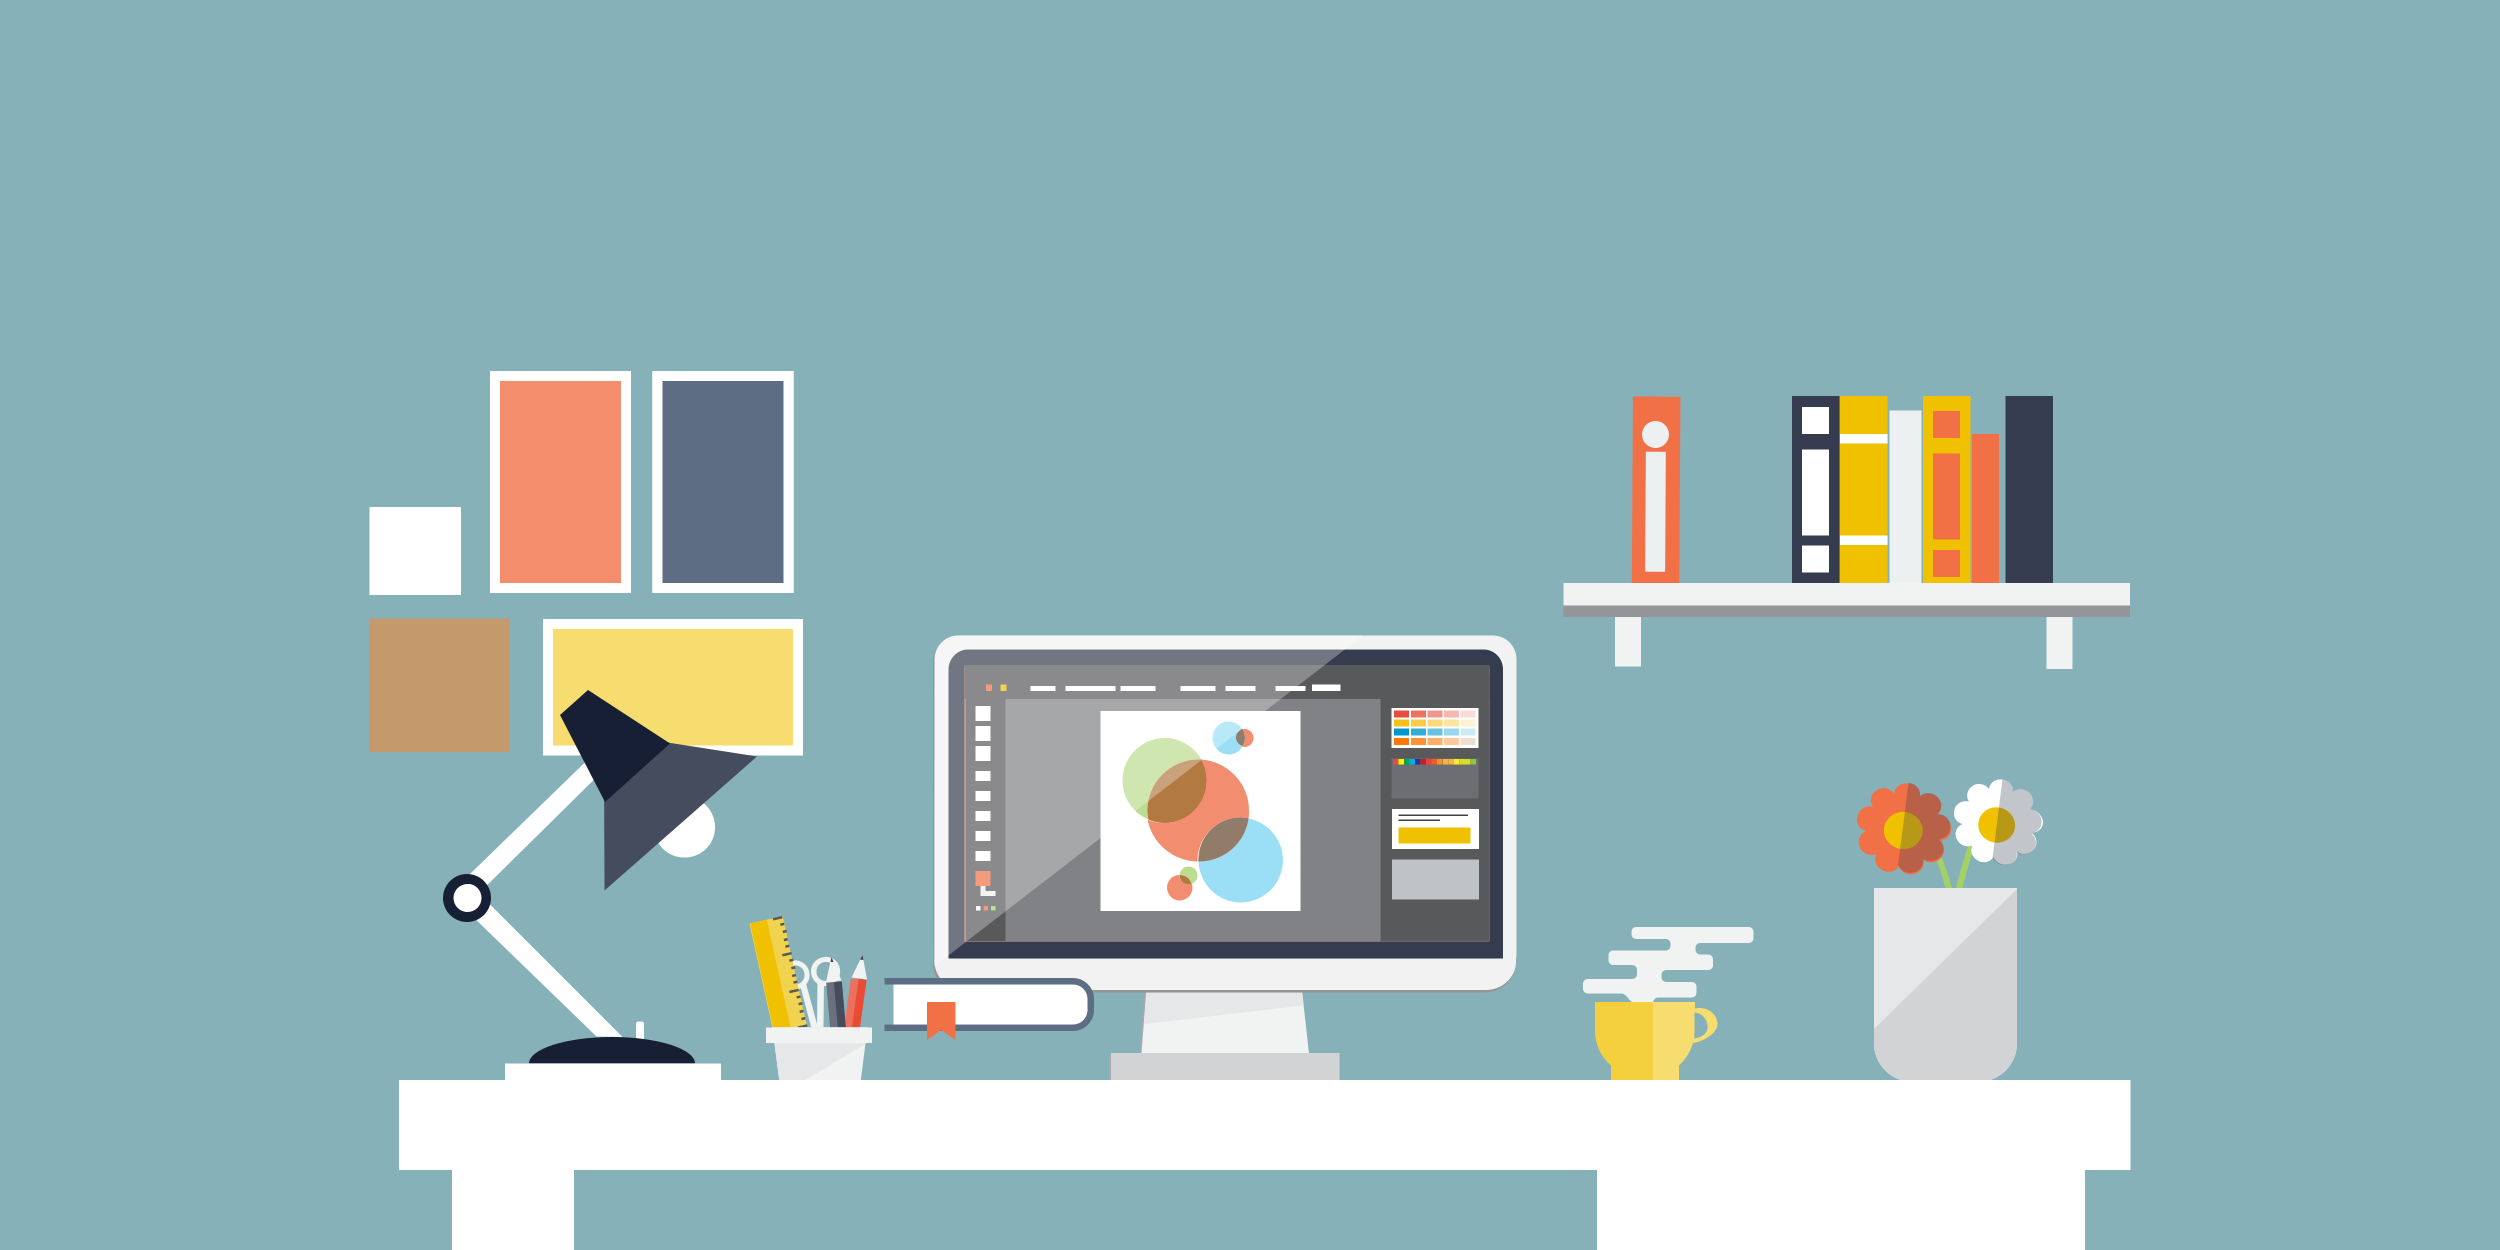 <?xml version="1.0" encoding="utf-8"?>
<!-- Generator: Adobe Illustrator 16.0.0, SVG Export Plug-In . SVG Version: 6.00 Build 0)  -->
<!DOCTYPE svg PUBLIC "-//W3C//DTD SVG 1.1//EN" "http://www.w3.org/Graphics/SVG/1.1/DTD/svg11.dtd">
<svg version="1.1" id="desk01" xmlns="http://www.w3.org/2000/svg" xmlns:xlink="http://www.w3.org/1999/xlink" x="0px" y="0px"
	 width="500px" height="250px" viewBox="0 0 500 250" enable-background="new 0 0 500 250" xml:space="preserve">
<rect id="background" x="0" fill="#86B1B9" width="500" height="250"/>
<g id="imac">
	<polygon fill="#A7A9AC" points="258.7,185.6 230,185.6 227.8,212 261.6,212 	"/>
	<rect x="221.9" y="210.9" fill="#A7A9AC" width="45.7" height="5.5"/>
	<polygon fill="#F1F2F2" points="259,185.3 230.3,185.3 228.2,211.7 261.9,211.7 	"/>
	<rect x="222.2" y="210.6" fill="#D1D3D4" width="45.699" height="5.5"/>
	<polygon fill="#E6E7E8" points="260.6,201.1 259.1,185.3 230.4,185.3 228.8,204.8 	"/>
	<path fill="#939598" d="M303,188.1V132.4c0-2.7-2.101-4.801-4.7-4.801h-107c-2.6,0-4.7,2.2-4.7,4.801V188.1
		c0,2.301,0,4.101,0,4.101v0.7l0,0c0.101,3.1,2.7,5.6,5.8,5.6H297c3.2,0,6-2.5,6-5.7l0,0v-0.5C303,192.2,303,190.4,303,188.1z"/>
	<path fill="#F2F2F2" d="M303.3,187.6V131.9c0-2.7-2.1-4.801-4.7-4.801h-107c-2.6,0-4.7,2.2-4.7,4.801V187.6
		c0,2.301,0,4.101,0,4.101v0.7l0,0c0.101,3.1,2.7,5.6,5.801,5.6h104.5c3.199,0,6-2.5,6-5.7l0,0v-0.5
		C303.3,191.8,303.3,189.9,303.3,187.6z"/>
	<path fill="#353C4F" d="M300.6,133.9c0-2.2-1.7-4-3.899-4H193.6c-2.1,0-3.899,1.8-3.899,4v53.8c0,2.2,0,4,0,4H300.6c0,0,0-1.8,0-4
		V133.9L300.6,133.9z"/>
	<rect x="192.9" y="133.3" fill="#F48D6B" width="105" height="55"/>
	<g>
		<rect x="193.7" y="133.2" fill="#808285" width="103.899" height="55.1"/>
		<rect x="193.1" y="134.2" fill="#58595B" width="8" height="54"/>
		<rect x="276.1" y="135" fill="#58595B" width="21.8" height="53.3"/>
		<rect x="220.1" y="142.2" fill="#FFFFFF" width="40" height="40"/>
		<rect x="195.1" y="141.2" fill="#FFFFFF" width="3" height="3"/>
		<rect x="195.1" y="145.2" fill="#FFFFFF" width="3" height="3"/>
		<rect x="195.1" y="149.2" fill="#FFFFFF" width="3" height="3"/>
		<rect x="195.1" y="154.2" fill="#FFFFFF" width="3" height="2"/>
		<rect x="195.1" y="158.2" fill="#FFFFFF" width="3" height="2"/>
		<rect x="195.1" y="162.2" fill="#FFFFFF" width="3" height="2"/>
		<rect x="195.1" y="166.2" fill="#FFFFFF" width="3" height="2"/>
		<rect x="195.1" y="170.2" fill="#FFFFFF" width="3" height="2"/>
		<rect x="195.2" y="181.2" fill="#FFFFFF" width="0.899" height="0.899"/>
		<rect x="196.7" y="181.2" fill="#F17046" width="0.899" height="0.899"/>
		<rect x="198.2" y="181.2" fill="#A4D165" width="0.899" height="0.899"/>
		<rect x="278.3" y="141.6" fill="#FFFFFF" width="17.4" height="8"/>
		<rect x="278.3" y="151.7" fill="#6D6E71" width="17.4" height="8"/>
		<rect x="278.4" y="161.8" fill="#FFFFFF" width="17.4" height="8"/>
		<rect x="278.4" y="171.9" fill="#BDC3C7" width="17.4" height="8"/>
		<rect x="228.1" y="133.2" fill="#FFFFFF" width="7" height="1"/>
		<rect x="192.9" y="133" fill="#58595B" width="105" height="6.8"/>
		<polygon fill="#FFFFFF" points="195.1,134.2 201.1,134.2 201.1,134.2 		"/>
		<polygon fill="#FFFFFF" points="202.1,134.2 208.1,134.2 208.1,134.2 		"/>
		<polygon fill="#FFFFFF" points="208.1,134.2 214.1,134.2 214.1,134.2 		"/>
		<polygon fill="#FFFFFF" points="215.1,134.2 221.1,134.2 221.1,134.2 		"/>
		<polygon fill="#FFFFFF" points="221.1,134.2 227.1,134.2 227.1,134.2 		"/>
		<polygon fill="#FFFFFF" points="228.1,134.2 234.1,134.2 234.1,134.2 		"/>
		<rect x="197.2" y="136.9" fill="#F17046" width="1.199" height="1.3"/>
		<rect x="200.1" y="136.9" fill="#F0C100" width="1.2" height="1.3"/>
		<rect x="206.1" y="137.2" fill="#FFFFFF" width="5" height="1"/>
		<rect x="213.1" y="137.2" fill="#FFFFFF" width="10" height="1"/>
		<rect x="224.1" y="137.2" fill="#FFFFFF" width="7" height="1"/>
		<rect x="236.1" y="137.2" fill="#FFFFFF" width="7" height="1"/>
		<rect x="245.1" y="137.2" fill="#FFFFFF" width="6" height="1"/>
		<rect x="255.1" y="137.2" fill="#FFFFFF" width="6" height="1"/>
		<rect x="262.4" y="136.9" fill="#FFFFFF" width="5.7" height="1.3"/>
		<rect x="278.8" y="142.1" fill="#E84C3D" width="3" height="1.4"/>
		<rect x="282.2" y="142.1" fill="#ED7064" width="3" height="1.4"/>
		<rect x="285.5" y="142.1" fill="#F1948B" width="3" height="1.4"/>
		<rect x="288.8" y="142.1" fill="#F6B7B1" width="3" height="1.4"/>
		<rect x="292.1" y="142.1" fill="#FADBD8" width="3" height="1.4"/>
		<rect x="278.8" y="143.9" fill="#F6BF1A" width="3" height="1.399"/>
		<rect x="282.2" y="143.9" fill="#F8CC48" width="3" height="1.399"/>
		<rect x="285.5" y="143.9" fill="#FAD976" width="3" height="1.399"/>
		<rect x="288.8" y="143.9" fill="#FBE5A3" width="3" height="1.399"/>
		<rect x="292.1" y="143.9" fill="#FDF2D1" width="3" height="1.399"/>
		<rect x="278.8" y="145.7" fill="#0097CE" width="3" height="1.399"/>
		<rect x="282.2" y="145.7" fill="#33ACD8" width="3" height="1.399"/>
		<rect x="285.5" y="145.7" fill="#66C1E2" width="3" height="1.399"/>
		<rect x="288.8" y="145.7" fill="#99D5EB" width="3" height="1.399"/>
		<rect x="292.1" y="145.7" fill="#CCEAF5" width="3" height="1.399"/>
		<rect x="278.8" y="147.6" fill="#FF7800" width="3" height="1.4"/>
		<rect x="282.2" y="147.6" fill="#FF9333" width="3" height="1.4"/>
		<rect x="285.5" y="147.6" fill="#FFAE66" width="3" height="1.4"/>
		<rect x="288.8" y="147.6" fill="#FFC999" width="3" height="1.4"/>
		<rect x="292.1" y="147.6" fill="#F0DFD0" width="3" height="1.4"/>
		<rect x="278.6" y="151.8" fill="#E84C3D" width="1.101" height="1.101"/>
		<rect x="279.7" y="151.8" fill="#FFF200" width="1.1" height="1.101"/>
		<rect x="280.8" y="151.8" fill="#00A651" width="1.1" height="1.101"/>
		<rect x="281.9" y="151.8" fill="#00AEEF" width="1.101" height="1.101"/>
		<rect x="283" y="151.8" fill="#2E3192" width="1.1" height="1.101"/>
		<rect x="284.1" y="151.8" fill="#BE1E2D" width="1.101" height="1.101"/>
		<rect x="285.2" y="151.8" fill="#EF4136" width="1.1" height="1.101"/>
		<rect x="286.3" y="151.8" fill="#F15A29" width="1.1" height="1.101"/>
		<rect x="287.4" y="151.8" fill="#F7941E" width="1.101" height="1.101"/>
		<rect x="288.6" y="151.8" fill="#FBB040" width="1.101" height="1.101"/>
		<rect x="289.7" y="151.8" fill="#FBB040" width="1.1" height="1.101"/>
		<rect x="290.8" y="151.8" fill="#F9ED32" width="1.1" height="1.101"/>
		<rect x="291.9" y="151.8" fill="#D7DF23" width="1.101" height="1.101"/>
		<rect x="293" y="151.8" fill="#D7DF23" width="1.1" height="1.101"/>
		<rect x="294.1" y="151.8" fill="#8DC63F" width="1.101" height="1.101"/>
		<rect x="279.7" y="162.9" fill="#414042" width="13.899" height="0.3"/>
		<rect x="279.7" y="163.9" fill="#414042" width="8.3" height="0.3"/>
		<rect x="279.7" y="165.5" fill="#F0C100" width="14.399" height="3.2"/>
		<path fill="#ECF0F1" d="M196.1,176.2v3h3v-3H196.1z M199.1,178.2h-2v-2h2V178.2z"/>
		<rect x="195.1" y="174.2" fill="#F17046" width="3" height="3"/>
		<path fill="#BCDC90" d="M239.7,151.9c0.199,0,0.399,0,0.6,0c-1.5-2.5-4.2-4.301-7.3-4.301c-4.7,0-8.5,3.801-8.5,8.5
			c0,3.5,2.1,6.5,5.2,7.801c-0.101-0.601-0.2-1.2-0.2-1.801C229.5,156.5,234.1,151.9,239.7,151.9z"/>
		<path fill="#F48D6B" d="M241.4,156.1c0-1.5-0.399-3-1.1-4.199c-0.2,0-0.4,0-0.6,0c-5.601,0-10.2,4.6-10.2,10.199
			c0,0.601,0.1,1.2,0.2,1.801c1,0.399,2.1,0.699,3.3,0.699C237.6,164.6,241.4,160.8,241.4,156.1z"/>
		<path fill="#B27941" d="M241.4,156.1c0-1.5-0.399-3-1.1-4.199c-0.2,0-0.4,0-0.6,0c-5.601,0-10.2,4.6-10.2,10.199
			c0,0.601,0.1,1.2,0.2,1.801c1,0.399,2.1,0.699,3.3,0.699C237.6,164.6,241.4,160.8,241.4,156.1z"/>
		<path fill="#F28D6F" d="M248.1,163.5c0.601,0,1.101,0.1,1.601,0.2c0.1-0.5,0.1-1,0.1-1.601c0-5.399-4.2-9.8-9.6-10.199
			c0.699,1.199,1.1,2.699,1.1,4.199c0,4.7-3.8,8.5-8.5,8.5c-1.2,0-2.3-0.199-3.3-0.699c0.899,4.699,5,8.3,10,8.399
			c0-0.1,0-0.2,0-0.3C239.6,167.3,243.4,163.5,248.1,163.5z"/>
		<path fill="#9BDFF7" d="M249.7,163.7c-0.801,4.899-5,8.6-10,8.6l0,0c0.199,4.5,3.899,8.2,8.399,8.2c4.7,0,8.5-3.8,8.5-8.5
			C256.6,167.9,253.6,164.5,249.7,163.7z"/>
		<path fill="#F48D6B" d="M249.7,163.7c-0.5-0.101-1.101-0.2-1.601-0.2c-4.7,0-8.399,3.8-8.399,8.5c0,0.1,0,0.2,0,0.3l0,0
			C244.8,172.3,249,168.6,249.7,163.7z"/>
		<path fill="#917B69" d="M249.7,163.7c-0.5-0.101-1.101-0.2-1.601-0.2c-4.7,0-8.399,3.8-8.399,8.5c0,0.1,0,0.2,0,0.3l0,0
			C244.8,172.3,249,168.6,249.7,163.7z"/>
		<path fill="#9BDFF7" d="M247.2,147.6c0-0.8,0.5-1.5,1.3-1.699c-0.601-0.9-1.601-1.601-2.8-1.601c-1.801,0-3.2,1.5-3.2,3.3
			c0,1.801,1.5,3.301,3.2,3.301c1.199,0,2.199-0.601,2.8-1.601C247.7,149,247.2,148.4,247.2,147.6z"/>
		<path fill="#F28D6F" d="M248.9,145.8c-0.199,0-0.3,0-0.5,0.101c0.301,0.5,0.5,1.1,0.5,1.699c0,0.601-0.199,1.2-0.5,1.7
			c0.2,0,0.301,0.101,0.5,0.101c1,0,1.801-0.801,1.801-1.801S249.9,145.8,248.9,145.8z"/>
		<path fill="#99DFF9" d="M248.5,145.8c-0.7,0.2-1.3,0.9-1.3,1.7s0.5,1.5,1.3,1.7c0.3-0.5,0.5-1.101,0.5-1.7
			C248.9,146.9,248.8,146.3,248.5,145.8z"/>
		<path fill="#917B69" d="M248.5,145.8c-0.7,0.2-1.3,0.9-1.3,1.7s0.5,1.5,1.3,1.7c0.3-0.5,0.5-1.101,0.5-1.7
			C248.9,146.9,248.8,146.3,248.5,145.8z"/>
		<path fill="#BCDC90" d="M239.5,175.1c0-1-0.8-1.8-1.8-1.8c-0.9,0-1.7,0.7-1.801,1.7c1.101,0,2.101,0.8,2.4,1.8
			C239,176.5,239.5,175.9,239.5,175.1z"/>
		<path fill="#F28D6F" d="M235.9,175.1V175l0,0c-1.399,0-2.5,1.1-2.5,2.5s1.101,2.6,2.5,2.6c1.4,0,2.601-1.1,2.601-2.6
			c0-0.3-0.101-0.5-0.101-0.8c-0.199,0.1-0.399,0.1-0.6,0.1C236.7,176.9,235.9,176.1,235.9,175.1z"/>
		<path fill="#D1E8B2" d="M235.9,175L235.9,175c0,1.1,0.801,1.9,1.801,1.9c0.199,0,0.399,0,0.6-0.101C238,175.7,237.1,175,235.9,175
			z"/>
		<path fill="#B27941" d="M235.9,175L235.9,175c0,1.1,0.801,1.9,1.801,1.9c0.199,0,0.399,0,0.6-0.101C238,175.7,237.1,175,235.9,175
			z"/>
	</g>
	<path opacity="0.3" fill="#FFFFFF" enable-background="new    " d="M272.6,127.1H191.7c-2.601,0-4.7,2.2-4.7,4.801l-0.2,61.399
		L272.6,127.1z"/>
</g>
<g id="coffee01">
	<g>
		<g>
			<g>
				<g>
					<g>
						<defs>
							<rect id="SVGID_1_" x="314.2" y="177.6" width="38.3" height="22.801"/>
						</defs>
						<clipPath id="SVGID_2_">
							<use xlink:href="#SVGID_1_"  overflow="visible"/>
						</clipPath>
						<path id="coffeesteam" clip-path="url(#SVGID_2_)" fill="#F1F2F2" d="M325.6,199.6c-0.3-0.399-0.8-0.899-1.399-0.899H317.6
							c-0.6,0-1-0.4-1-1v-0.9c0-0.6,0.4-1,1-1h8.8c0.601,0,1-0.399,1-1V194c0-0.6-0.399-1-1-1H322.7c-0.601,0-1-0.4-1-1v-0.9
							c0-0.6,0.399-1,1-1H333.1c0.601,0,1-0.399,1-1v-0.3c0-0.6-0.399-1-1-1h-5.8c-0.6,0-1-0.399-1-1V186.4c0-0.601,0.4-1,1-1h22.4
							c0.6,0,1,0.399,1,1v1.199c0,0.601-0.4,1-1,1H340.1c-0.6,0-1,0.4-1,1v0.301c0,0.6,0.4,1,1,1h1.5c0.601,0,1,0.399,1,1v1.1
							c0,0.6-0.399,1-1,1h-8.3c-0.6,0-1,0.4-1,1v0.4c0,0.6,0.4,1,1,1h5c0.6,0,1,0.399,1,1v1.1c0,0.6-0.4,1-1,1h-6.9
							c0,0-1.1,0.5-0.699,1.4c0.399,0.899-3.601,0-3.601,0S326.1,200.3,325.6,199.6z"/>
					</g>
				</g>
			</g>
		</g>
	</g>
	<g id="_x3C_Group_x3E_">
		<path fill="#F7DC6F" d="M339.7,201.6c-0.2,0-0.5,0.101-0.7,0.101c0-0.7,0-1.3,0-1.3h-8.5V216h5.3v-2.9c1.3-1.199,2.3-2.8,2.8-4.5
			c2-0.199,5-2,4.9-3.899C343.4,202.9,341.7,201.5,339.7,201.6z M338.8,207.7c0.1-0.5,0.1-1,0.1-1.601c0-0.8,0-2.3,0-3.6
			c1.4,0.1,2.5,1.2,2.601,2.6C341.7,206.6,340.4,207.5,338.8,207.7z"/>
		<path fill="#F4D03F" d="M319,200.5c0,0,0,4.2,0,5.6c0,2.801,1.2,5.301,3.2,7v2.9h8.399v-15.6H319V200.5z"/>
	</g>
</g>
<g id="pictures">
	<g id="picture05">
		<rect x="108.6" y="123.8" fill="#FFFFFF" width="52" height="27.3"/>
		<rect x="110.6" y="125.8" fill="#F7DC6F" width="48" height="23.3"/>
	</g>
	<rect id="picture04" x="73.9" y="123.7" fill="#C49A6C" width="27.9" height="26.7"/>
	<g id="picture03">
		<rect x="130.5" y="74.2" fill="#FFFFFF" width="28.2" height="44.399"/>
		<rect x="132.5" y="76.2" fill="#FFFFFF" width="24.2" height="40.399"/>
		<rect x="130.5" y="74.2" fill="#FFFFFF" width="28.2" height="44.399"/>
		<rect x="132.5" y="76.2" fill="#5C6D84" width="24.2" height="40.399"/>
	</g>
	<g id="picture02">
		<rect x="98" y="74.2" fill="#FFFFFF" width="28.2" height="44.399"/>
		<rect x="100" y="76.2" fill="#F48D6B" width="24.2" height="40.399"/>
	</g>
	<rect id="picture01" x="73.9" y="101.4" fill="#FFFFFF" width="18.301" height="17.6"/>
</g>
<g id="flowers">
	<g id="vase">
		<g id="flowerorange">
			<path fill="#A4D165" d="M391.8,185.2c-0.6-6-2.5-12.7-6.7-20.7l-1,0.4c4.101,7.8,5.9,15.199,6.601,20.199L391.8,185.2
				L391.8,185.2L391.8,185.2z"/>
			<path fill="#F17046" d="M387.5,162.9L387.5,162.9c1-0.9,1-2.4,0.1-3.301l-0.1-0.1c-0.9-1-2.5-1.1-3.5-0.2l0,0
				c0.2-1.3-0.8-2.5-2.2-2.6h-0.2c-1.399-0.2-2.6,0.7-2.8,2l0,0c-0.8-1.101-2.3-1.4-3.4-0.7l-0.1,0.1c-1.2,0.7-1.5,2.2-0.7,3.301
				l0,0c-1.3-0.4-2.7,0.3-3,1.6l-0.1,0.2c-0.4,1.3,0.3,2.6,1.7,3l0,0c-1.2,0.5-1.801,1.899-1.301,3.1l0.101,0.2
				c0.5,1.2,2,1.8,3.3,1.3l0,0c-0.6,1.2-0.1,2.601,1.1,3.2l0.2,0.1c1.101,0.601,2.5,0.2,3.2-0.8c0.4,1.101,1.6,1.8,2.8,1.5h0.2
				c1.3-0.3,2.2-1.5,1.9-2.8l0,0c1.1,0.8,2.6,0.6,3.5-0.4l0.1-0.1c0.8-1,0.7-2.5-0.4-3.3l0,0c1.301-0.101,2.4-1.101,2.301-2.5v-0.2
				C390,163.9,388.9,162.8,387.5,162.9z"/>
			<path fill="#F0C100" d="M384.5,166.6c-0.3,2-2.2,3.5-4.3,3.2c-2.101-0.3-3.7-2.1-3.4-4.2c0.3-2,2.2-3.5,4.3-3.199
				C383.2,162.7,384.8,164.6,384.5,166.6z"/>
			<path opacity="0.3" fill="#353C4F" enable-background="new    " d="M390.1,165.3v-0.2c-0.1-1.3-1.2-2.3-2.6-2.3l0,0
				c1-0.899,1-2.399,0.1-3.3l-0.1-0.1c-0.9-1-2.5-1.101-3.5-0.2l0,0c0.2-1.3-0.8-2.5-2.2-2.601h-0.1l-2.101,16.5l0.101-0.1
				c0.399,1.1,1.6,1.8,2.8,1.5h0.2c1.3-0.3,2.199-1.5,1.899-2.8l0,0c1.101,0.8,2.601,0.6,3.5-0.4l0.101-0.1c0.8-1,0.699-2.5-0.4-3.3
				l0,0C389.1,167.7,390.2,166.6,390.1,165.3z"/>
		</g>
		<g id="flowerwhite">
			<path fill="#A4D165" d="M390.8,184.2c1.2-5,3-12.101,5.7-19.8L395.4,164c-2.8,7.8-4.6,14.2-5.8,20.2H390.8z"/>
			<path fill="#FFFFFF" d="M405.9,161.9L405.9,161.9c0.9-0.801,1-2.2,0.101-3.2L405.9,158.6c-0.899-0.899-2.399-1-3.3-0.199l0,0
				c0.101-1.2-0.8-2.301-2-2.5h-0.2c-1.3-0.2-2.5,0.699-2.6,1.899l0,0c-0.7-1-2.2-1.3-3.2-0.7l-0.1,0.101
				c-1.101,0.7-1.4,2.1-0.7,3.1l0,0c-1.2-0.3-2.5,0.3-2.9,1.5v0.2c-0.399,1.2,0.3,2.5,1.601,2.8l0,0c-1.2,0.5-1.7,1.8-1.2,2.9
				l0.1,0.2c0.5,1.1,1.9,1.699,3.101,1.199l0,0c-0.601,1.101-0.101,2.4,1.1,3l0.101,0.101c1.1,0.5,2.399,0.2,3-0.8
				c0.399,1,1.5,1.699,2.699,1.5h0.2c1.3-0.2,2.101-1.4,1.8-2.601l0,0c1,0.8,2.5,0.601,3.301-0.399l0.1-0.101
				c0.8-1,0.6-2.399-0.4-3.2l0,0c1.301-0.1,2.301-1.1,2.2-2.3v-0.2C408.3,162.9,407.2,161.9,405.9,161.9z"/>
			<path fill="#F0C100" d="M403,165.5c-0.2,1.9-2.101,3.3-4.101,3s-3.5-2-3.199-4c0.199-1.9,2.1-3.3,4.1-3S403.2,163.6,403,165.5z"
				/>
			<path opacity="0.3" fill="#353C4F" enable-background="new    " d="M408.3,164.3v-0.2c-0.1-1.199-1.1-2.199-2.4-2.199l0,0
				c0.9-0.801,1-2.2,0.101-3.2L405.9,158.6c-0.899-0.899-2.399-1-3.3-0.199l0,0c0.101-1.2-0.8-2.301-2-2.5h-0.1l-2,15.699l0.1-0.1
				c0.4,1,1.5,1.7,2.7,1.5h0.2c1.3-0.2,2.1-1.4,1.8-2.6l0,0c1,0.8,2.5,0.6,3.3-0.4l0.101-0.1c0.8-1,0.6-2.4-0.4-3.2l0,0
				C407.4,166.5,408.4,165.5,408.3,164.3z"/>
		</g>
		<path fill="#E6E7E8" d="M403.4,177.6v31c0,4.301-3.5,7.801-7.8,7.801h-13c-4.3,0-7.8-3.5-7.8-7.801v-31H403.4z"/>
		<path fill="#D1D3D4" d="M382.6,216.4h13c4.3,0,7.8-3.5,7.8-7.801v-30.8l-28.6,28v2.8C374.7,212.9,378.2,216.4,382.6,216.4z"/>
	</g>
</g>
<g id="pencilholder">
	<g id="scissors">
		<path fill="#F1F2F2" d="M158.7,192.1c-1.601,0.2-2.801,1.601-2.601,3.2c0.2,1.601,1.601,2.8,3.2,2.601c1.6-0.2,2.8-1.601,2.6-3.2
			C161.7,193,160.3,191.9,158.7,192.1z M159.2,196.9c-1.101,0.1-2-0.601-2.101-1.7c-0.1-1.101,0.601-2,1.7-2.101
			c1.1-0.1,2,0.601,2.1,1.7C161,195.8,160.3,196.8,159.2,196.9z"/>
		<path fill="#F1F2F2" d="M164.8,191.4c-1.6,0.199-2.8,1.6-2.6,3.199c0.199,1.601,1.6,2.801,3.199,2.601
			C167,197,168.2,195.6,168,194C167.9,192.3,166.4,191.2,164.8,191.4z M165.4,196.2c-1.1,0.1-2-0.601-2.1-1.7s0.6-2,1.7-2.1
			c1.1-0.101,2,0.6,2.1,1.699C167.2,195.1,166.5,196.1,165.4,196.2z"/>
		<g>
			<polygon fill="#F1F2F2" points="164.6,213.5 163.3,213.4 163.5,196.4 164.8,196.4 			"/>
		</g>
		<g>
			<polygon fill="#F1F2F2" points="164,212.1 160,197 161.2,196.7 165.3,211.8 			"/>
		</g>
	</g>
	<g id="ruler">
		
			<rect x="135.648" y="202.348" transform="matrix(0.216 0.977 -0.977 0.216 324.923 7.01)" fill="#F2D34F" width="44.902" height="6.8"/>
		
			<rect x="155.33" y="182.612" transform="matrix(0.215 0.977 -0.977 0.215 301.426 -7.825)" fill="#58595B" width="0.5" height="1.9"/>
		
			<rect x="156.245" y="184.379" transform="matrix(0.215 0.977 -0.977 0.215 303.334 -7.763)" fill="#58595B" width="0.5" height="0.8"/>
		
			<rect x="156.62" y="185.881" transform="matrix(0.217 0.976 -0.976 0.217 304.726 -7.232)" fill="#58595B" width="0.5" height="0.8"/>
		
			<rect x="156.963" y="187.443" transform="matrix(0.215 0.977 -0.977 0.215 306.889 -6.059)" fill="#58595B" width="0.5" height="0.799"/>
		
			<rect x="157.263" y="188.762" transform="matrix(0.215 0.977 -0.977 0.215 308.414 -5.316)" fill="#58595B" width="0.5" height="0.8"/>
		
			<rect x="157.052" y="189.87" transform="matrix(0.217 0.976 -0.976 0.217 309.496 -4.099)" fill="#58595B" width="0.5" height="1.9"/>
		
			<rect x="157.929" y="191.636" transform="matrix(0.217 0.976 -0.976 0.217 311.37 -4.002)" fill="#58595B" width="0.5" height="0.799"/>
		
			<rect x="158.314" y="193.14" transform="matrix(0.217 0.976 -0.976 0.217 313.14 -3.2)" fill="#58595B" width="0.5" height="0.8"/>
		
			<rect x="158.475" y="194.682" transform="matrix(0.217 0.976 -0.976 0.217 314.771 -2.149)" fill="#58595B" width="0.5" height="0.799"/>
		
			<rect x="158.877" y="195.942" transform="matrix(0.215 0.977 -0.977 0.215 316.693 -1.255)" fill="#58595B" width="0.5" height="0.8"/>
		
			<rect x="158.613" y="197.156" transform="matrix(0.215 0.977 -0.977 0.215 318.208 0.388)" fill="#58595B" width="0.5" height="1.9"/>
		
			<rect x="159.523" y="198.914" transform="matrix(0.215 0.977 -0.977 0.215 320.103 0.448)" fill="#58595B" width="0.5" height="0.8"/>
		
			<rect x="159.768" y="200.329" transform="matrix(0.217 0.976 -0.976 0.217 321.296 1.011)" fill="#58595B" width="0.5" height="0.8"/>
		
			<rect x="160.126" y="201.788" transform="matrix(0.215 0.977 -0.977 0.215 323.383 2.115)" fill="#58595B" width="0.5" height="0.8"/>
		
			<rect x="160.477" y="203.241" transform="matrix(0.215 0.977 -0.977 0.215 325.077 2.913)" fill="#58595B" width="0.5" height="0.8"/>
		
			<rect x="160.329" y="204.273" transform="matrix(0.215 0.977 -0.977 0.215 326.507 4.299)" fill="#58595B" width="0.5" height="1.9"/>
		
			<rect x="161.133" y="206.133" transform="matrix(0.217 0.976 -0.976 0.217 328.031 4.224)" fill="#58595B" width="0.5" height="0.799"/>
		
			<rect x="161.34" y="207.533" transform="matrix(0.217 0.976 -0.976 0.217 329.56 5.12)" fill="#58595B" width="0.5" height="0.8"/>
		
			<rect x="161.824" y="209.057" transform="matrix(0.215 0.977 -0.977 0.215 331.816 6.164)" fill="#58595B" width="0.5" height="0.8"/>
		
			<rect x="161.994" y="210.563" transform="matrix(0.217 0.976 -0.976 0.217 333.031 6.854)" fill="#58595B" width="0.5" height="0.8"/>
		
			<rect x="161.839" y="211.461" transform="matrix(0.217 0.976 -0.976 0.217 334.323 8.14)" fill="#58595B" width="0.5" height="1.9"/>
		
			<rect x="162.636" y="213.465" transform="matrix(0.213 0.977 -0.977 0.213 337.148 9.164)" fill="#58595B" width="0.5" height="0.8"/>
		
			<rect x="163.031" y="214.741" transform="matrix(0.213 0.977 -0.977 0.213 338.792 9.855)" fill="#58595B" width="0.501" height="0.8"/>
		
			<rect x="163.285" y="216.291" transform="matrix(0.217 0.976 -0.976 0.217 339.634 10.08)" fill="#58595B" width="0.5" height="0.799"/>
		
			<rect x="163.624" y="217.725" transform="matrix(0.215 0.977 -0.977 0.215 341.695 11.211)" fill="#58595B" width="0.5" height="0.8"/>
		
			<rect x="163.466" y="218.732" transform="matrix(0.215 0.977 -0.977 0.215 343.09 12.588)" fill="#58595B" width="0.5" height="1.899"/>
		
			<rect x="164.25" y="220.575" transform="matrix(0.215 0.977 -0.977 0.215 344.969 12.837)" fill="#58595B" width="0.5" height="0.8"/>
		
			<rect x="164.638" y="222.091" transform="matrix(0.217 0.976 -0.976 0.217 346.356 13.303)" fill="#58595B" width="0.5" height="0.8"/>
		
			<rect x="164.835" y="223.565" transform="matrix(0.217 0.976 -0.976 0.217 347.949 14.264)" fill="#58595B" width="0.5" height="0.799"/>
		
			<rect x="165.298" y="224.897" transform="matrix(0.215 0.977 -0.977 0.215 350.013 15.208)" fill="#58595B" width="0.5" height="0.8"/>
		
			<rect x="165.061" y="225.929" transform="matrix(0.215 0.977 -0.977 0.215 351.372 16.682)" fill="#58595B" width="0.5" height="1.9"/>
		
			<rect x="154.689" y="183.721" transform="matrix(0.977 -0.216 0.216 0.977 -40.787 38.583)" fill="#F0C100" width="3.4" height="44.901"/>
	</g>
	<g id="pencilred">
		<g>
			<path fill="#F1F2F2" d="M167.3,217.4l-0.4,3.1c-0.1,0.7,0.101,1.2,0.5,1.3l1.801,0.2c0.399,0.1,0.699-0.4,0.8-1.1l0.399-3.101
				L167.3,217.4z"/>
			<g>
				
					<rect x="168.9" y="195.807" transform="matrix(-0.991 -0.136 0.136 -0.991 311.183 433.736)" fill="#ED6F5D" width="3.1" height="20.802"/>
				
					<rect x="170.3" y="195.908" transform="matrix(-0.991 -0.137 0.137 -0.991 312.388 434.072)" fill="#E94B35" width="1.6" height="20.801"/>
			</g>
			<polygon fill="#D1D3D4" points="167.1,217.9 170.4,218.4 170.5,216.6 170.6,216.3 167.5,215.9 167.4,216.2 			"/>
			
				<rect x="167.1" y="216.407" transform="matrix(-0.991 -0.136 0.136 -0.991 306.432 455.866)" fill="#5C6D84" width="3.401" height="2.1"/>
			<polygon fill="#F1F2F2" points="172.5,191 173.4,195.9 170.3,195.5 			"/>
			<polygon fill="#414042" points="172.5,191 172,191.9 172.7,192 			"/>
		</g>
	</g>
	<g id="pencilblack">
		<g>
			<path fill="#F1F2F2" d="M167.1,218.4l0.3,3.199c0.101,0.7,0.4,1.2,0.801,1.101l1.8-0.2c0.399,0,0.6-0.6,0.6-1.3l-0.3-3.2
				L167.1,218.4z"/>
			<g>
				
					<rect x="166.103" y="196.302" transform="matrix(-0.996 0.087 -0.087 -0.996 352.645 398.043)" fill="#6A707D" width="3.1" height="20.8"/>
				
					<rect x="167.609" y="196.311" transform="matrix(-0.996 0.086 -0.086 -0.996 353.985 398.16)" fill="#454C5D" width="1.6" height="20.8"/>
			</g>
			<polygon fill="#D1D3D4" points="167.1,219 170.4,218.7 170.1,216.9 170.1,216.6 167,216.9 167,217.1 			"/>
			
				<rect x="166.906" y="217.008" transform="matrix(-0.996 0.087 -0.087 -0.996 355.609 420.559)" fill="#5C6D84" width="3.4" height="2.1"/>
			<polygon fill="#F1F2F2" points="166.3,191.4 168.3,196.1 165.2,196.4 			"/>
			<polygon fill="#414042" points="166.3,191.4 166.1,192.4 166.7,192.4 			"/>
		</g>
	</g>
	<g id="cup">
		<polygon fill="#F1F2F2" points="169.9,234 158.2,234 154.5,205.5 173.5,205.5 		"/>
		<polygon fill="#E6E7E8" points="173.5,205.5 154.5,205.5 156.2,218.9 173.1,208.8 		"/>
		<rect x="153.2" y="205.5" fill="#F1F2F2" width="21.199" height="3.1"/>
	</g>
</g>
<g id="lamp">
	<g id="lampbase">
		<g id="lamparm1">
			<g id="lamparm2">
				<polygon id="_x3C_Path_x3E__1_" fill="#FFFFFF" points="93.7,180.7 90.8,177.9 121.2,148.4 124.6,150.2 				"/>
				<g id="lampshade">
					<path id="lampbulb" fill="#FFFFFF" d="M143,165.8c-0.2,3.4-3.101,5.9-6.5,5.7c-3.4-0.2-5.9-3.1-5.7-6.5s3.1-5.9,6.5-5.7
						S143.2,162.5,143,165.8z"/>
					<polygon fill="#454C5D" points="151.4,151.3 120.9,178.1 120.8,152.6 129.6,147.9 					"/>
					<polygon fill="#171F34" points="134,148.7 121,160.4 112,143 117.6,138 					"/>
				</g>
			</g>
			<path id="_x3C_Path_x3E_" fill="#FFFFFF" d="M119.3,207.3l-28.6-27.7l2.899-3.1l30.9,30.9L119.3,207.3z"/>
			<path fill="#171F34" d="M98.2,179.6c0,2.601-2.101,4.801-4.801,4.801c-2.6,0-4.8-2.101-4.8-4.801c0-2.6,2.101-4.8,4.8-4.8
				C96,174.8,98.2,176.9,98.2,179.6z"/>
			<path fill="#FFFFFF" d="M96.3,179.6c0,1.601-1.3,2.801-2.8,2.801c-1.601,0-2.8-1.301-2.8-2.801c0-1.6,1.3-2.8,2.8-2.8
				C95,176.7,96.3,178,96.3,179.6z"/>
		</g>
		<path fill="#FFFFFF" d="M128.8,209.9c0,0.3-0.2,0.5-0.5,0.5h-0.6c-0.301,0-0.5-0.2-0.5-0.5V204.8c0-0.3,0.199-0.5,0.5-0.5h0.6
			c0.3,0,0.5,0.2,0.5,0.5V209.9z"/>
		<path fill="#171F34" d="M139,212.7c0-2.9-7.4-5.3-16.601-5.3c-9.199,0-16.6,2.399-16.6,5.3H139z"/>
		<rect x="101" y="212.7" fill="#FFFFFF" width="43.2" height="3.3"/>
	</g>
</g>
<g id="bookshelf">
	<rect id="book6" x="401.1" y="79.2" fill="#353C4F" width="9.5" height="37.399"/>
	<rect id="book5" x="394.4" y="86.8" fill="#F17046" width="5.4" height="29.9"/>
	<rect id="book3" x="377.9" y="82.1" fill="#ECF0F1" width="6.4" height="34.6"/>
	<g id="leaningbook">
		
			<rect x="326.506" y="79.202" transform="matrix(1 0.006 -0.006 1 0.559 -1.871)" fill="#F17046" width="9.5" height="37.401"/>
		<rect x="329.106" y="90.302" transform="matrix(1 0.006 -0.006 1 0.605 -1.938)" fill="#ECF0F1" width="4" height="24.001"/>
		<circle fill="#ECF0F1" cx="331.1" cy="86.9" r="2.7"/>
	</g>
	<g id="book4">
		<rect x="384.6" y="79.2" fill="#F0C100" width="9.5" height="37.399"/>
		<rect x="386.6" y="82.2" fill="#F17046" width="5.4" height="5.4"/>
		<rect x="386.6" y="90.7" fill="#F17046" width="5.4" height="17.2"/>
		<rect x="386.6" y="110" fill="#F17046" width="5.4" height="5.4"/>
	</g>
	<g id="book1">
		<rect x="358.4" y="79.2" fill="#353C4F" width="9.5" height="37.399"/>
		<rect x="360.4" y="81.4" fill="#FFFFFF" width="5.4" height="5.4"/>
		<rect x="360.4" y="89.9" fill="#FFFFFF" width="5.4" height="17.2"/>
		<rect x="360.4" y="109.1" fill="#FFFFFF" width="5.4" height="5.4"/>
	</g>
	<g id="book2">
		<rect x="368" y="79.2" fill="#F0C100" width="9.5" height="37.399"/>
		<rect x="368" y="86.8" fill="#FFFFFF" width="9.5" height="1.9"/>
		<rect x="368" y="107.1" fill="#FFFFFF" width="9.5" height="1.9"/>
	</g>
	<rect id="shelfright" x="323" y="118.4" fill="#F1F2F2" width="5.2" height="14.899"/>
	<rect id="shelfleft" x="409.3" y="118.9" fill="#F1F2F2" width="5.2" height="14.899"/>
	<g id="shelftop">
		<rect x="312.7" y="121" fill="#939598" width="113.3" height="2.4"/>
		<rect x="312.7" y="116.6" fill="#F1F2F2" width="113.3" height="4.5"/>
	</g>
</g>
<g id="desk">
	<rect id="deskleft" x="90.4" y="233.7" fill="#FFFFFF" width="24.4" height="16.3"/>
	<rect id="deskright" x="319.4" y="233.7" fill="#FFFFFF" width="97.601" height="16.3"/>
	<g id="desktop1">
		<rect id="deskshadow" x="90.4" y="228" fill="#454C5D" fill-opacity="0.3" width="326.601" height="5"/>
		<rect id="_x3C_Path_x3E__2_" x="79.8" y="216" fill="#FFFFFF" width="346.3" height="18"/>
	</g>
</g>
<g id="bookondesk">
	<polygon fill="#FFFFFF" points="217.8,204.2 216.1,205.4 178.7,205.4 178.7,196.2 215.8,196.2 217.8,198.5 	"/>
	<g>
		<path fill="#5C6D84" d="M214.6,206.2h-37.7v-1.3h37.7c1.601,0,2.9-1.301,2.9-2.9v-2.2c0-1.6-1.3-2.899-2.9-2.899h-37.7V195.6h37.7
			c2.3,0,4.2,1.9,4.2,4.2v2.2C218.8,204.3,216.9,206.2,214.6,206.2z"/>
	</g>
	<polygon id="bookmark" fill="#F17046" points="191.1,208 188.2,206 185.4,208 185.4,200.4 191.1,200.4 	"/>
</g>
</svg>
